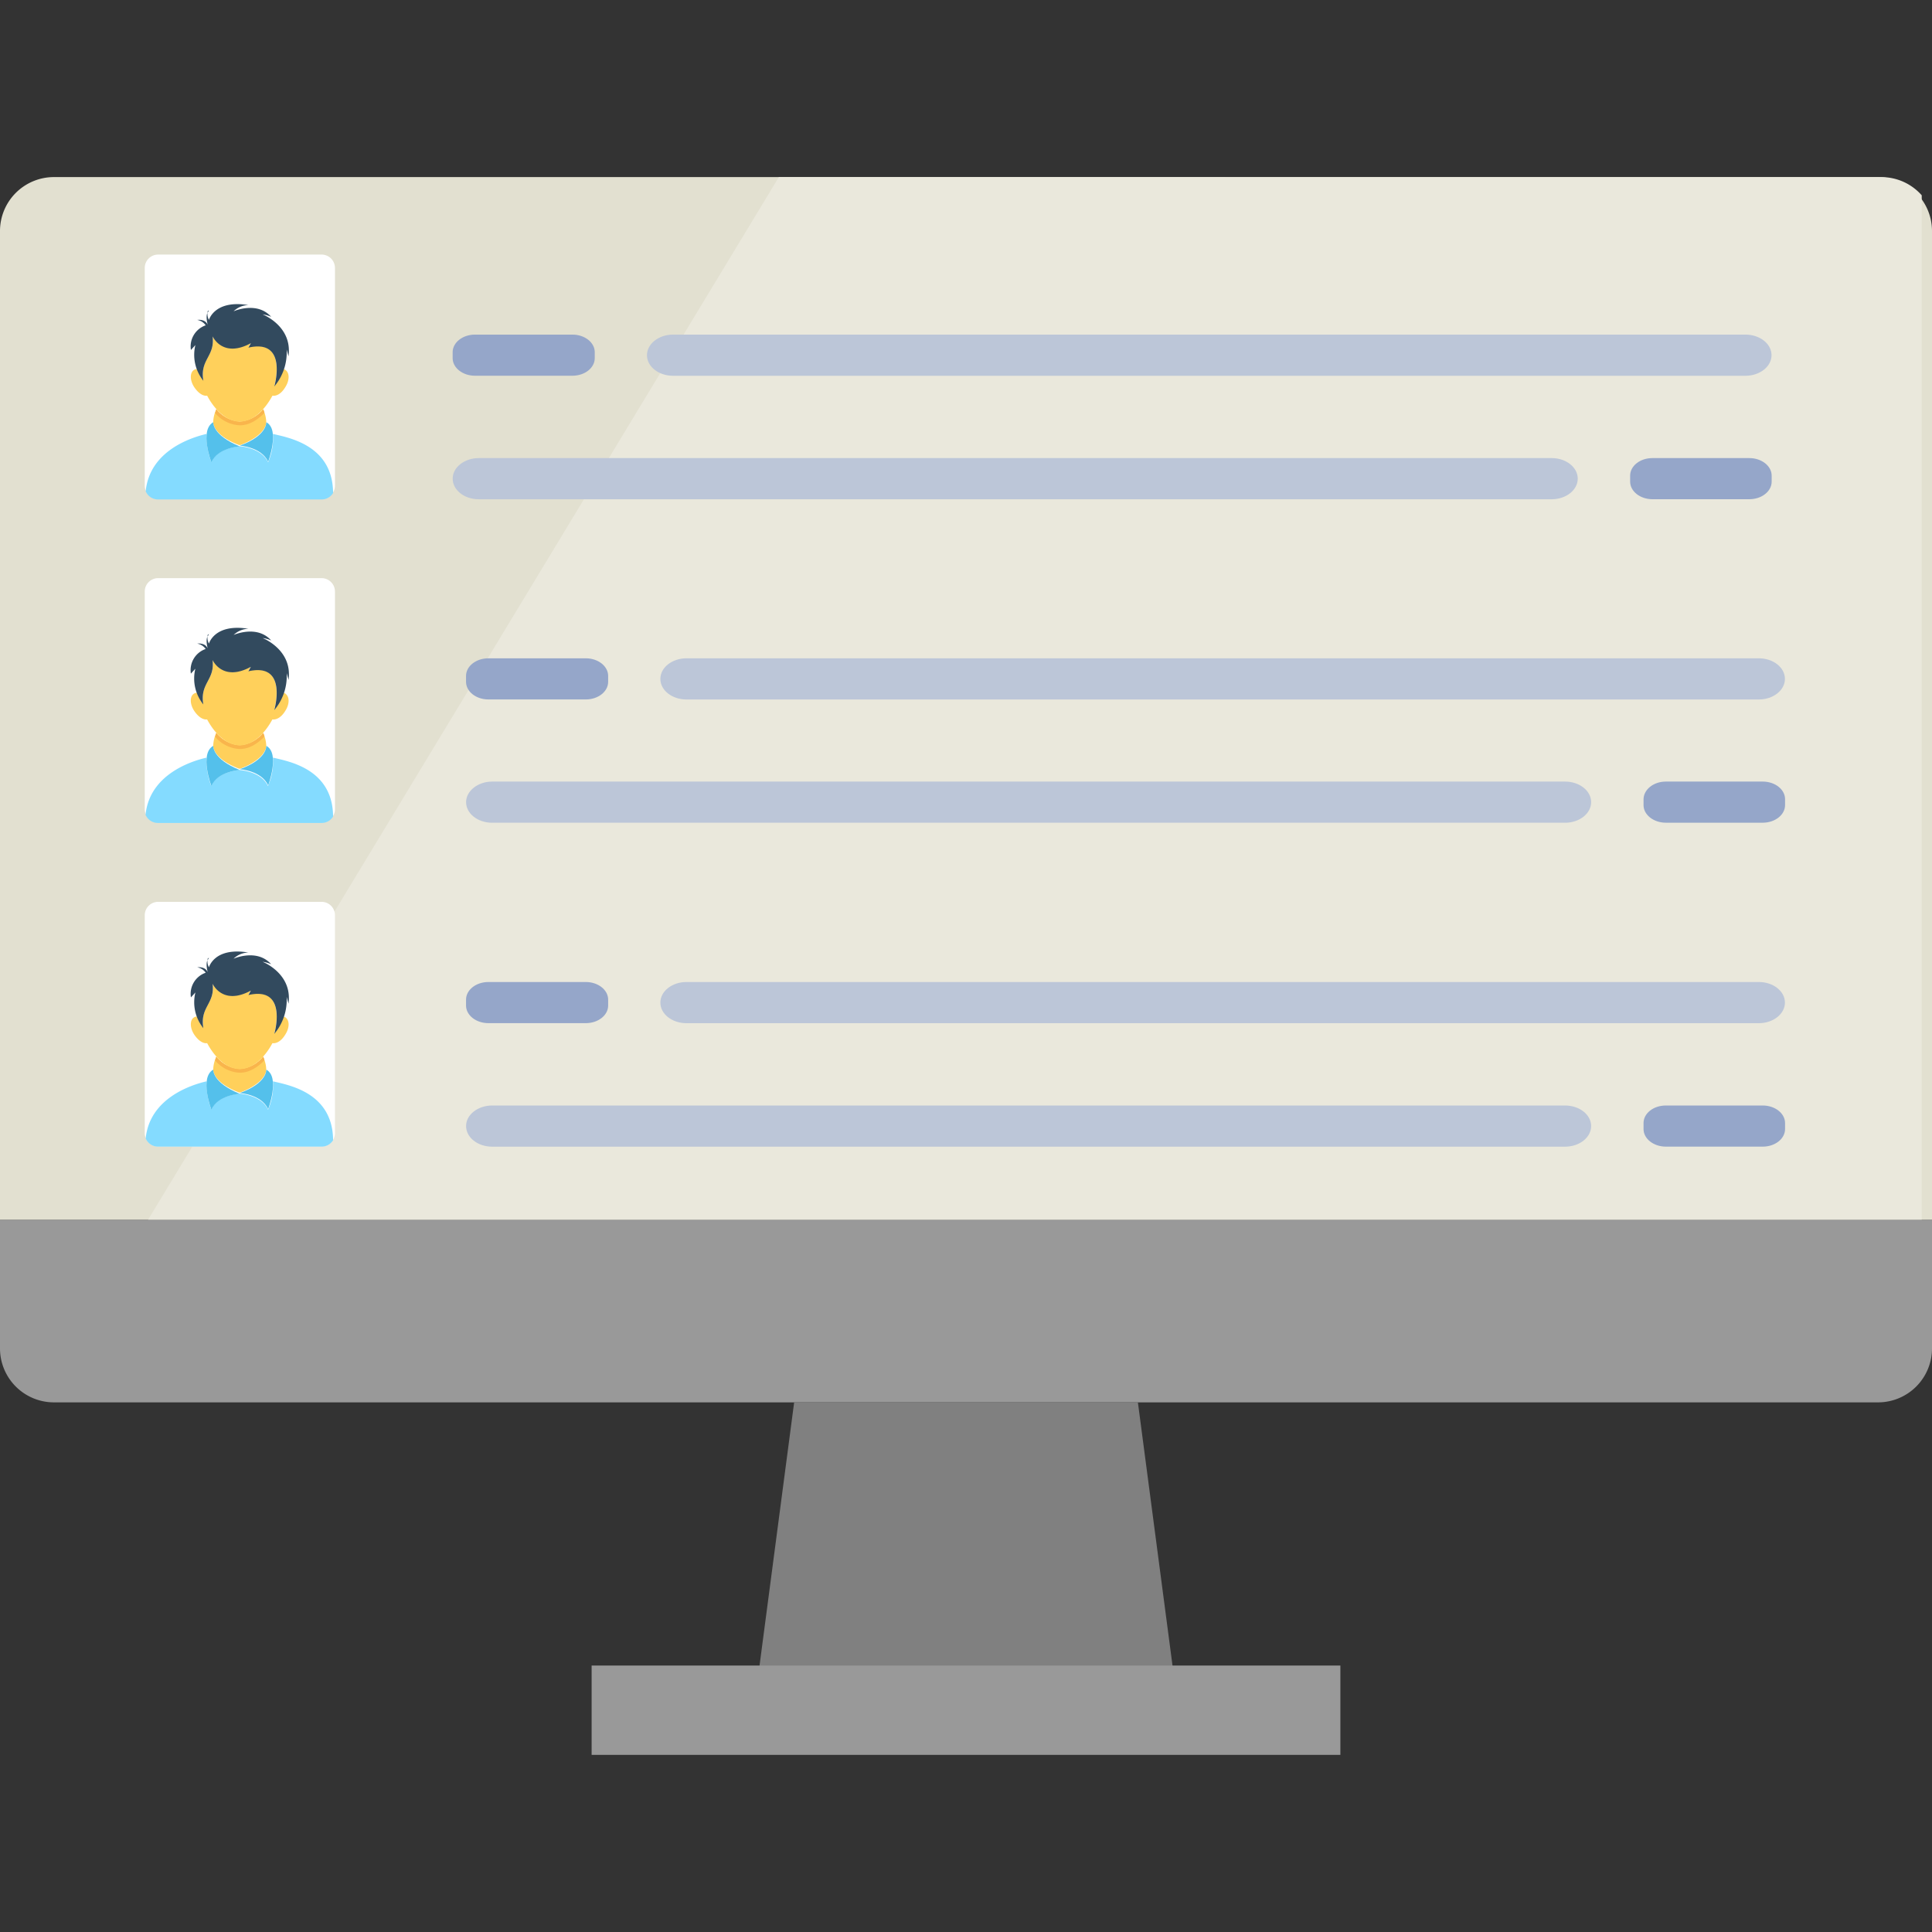 <svg id="Capa_1" data-name="Capa 1" xmlns="http://www.w3.org/2000/svg" viewBox="0 0 432.59 432.59"><rect x="0" y="0" width="432.59" height="432.59" fill="#333333" stroke="none"/><title>Artboard ۱</title><polygon points="254.79 314.05 263.85 382.94 168.75 382.94 177.81 314.05 254.79 314.05" fill="gray"/><path d="M432.59,273.1V302A12.08,12.08,0,0,1,420.51,314H12.08A12.08,12.08,0,0,1,0,302V273.1H432.59Z" fill="#999"/><path d="M432.59,51.74V273.1H0V51.74A12.08,12.08,0,0,1,12.08,39.65H420.51A12.08,12.08,0,0,1,432.59,51.74Z" fill="#e2e0d0"/><rect x="132.47" y="372.93" width="167.65" height="20" fill="#999"/><path d="M174.39,39.65,33.16,273.1H430.29V43.73a12,12,0,0,0-9-4.07Z" fill="#eae8dc"/><path d="M72,57H35.41a3,3,0,0,0-3,3v48.72a3,3,0,0,0,3,3H72a3,3,0,0,0,3-3V60A3,3,0,0,0,72,57Z" fill="#fff"/><path d="M61.13,97.16a13.9,13.9,0,0,1-1.1,6.35c-1.52-3.31-6.35-3.59-6.35-3.59s-5,.28-6.35,3.59a17,17,0,0,1-1.1-6.35C42.64,98,33.5,101,32.62,110a3,3,0,0,0,2.79,1.83H72a3,3,0,0,0,2.58-1.43C74.53,99.64,64.58,98,61.13,97.16Z" fill="#84dbff"/><path d="M59.62,94.54c0,.55-.41,3-5.8,5.11h-.28c-5.38-2.07-5.8-4.55-5.8-5.11h0a7.42,7.42,0,0,1,.69-2.9,7.35,7.35,0,0,0,5.24,2.76,7.35,7.35,0,0,0,5.24-2.76A7.42,7.42,0,0,1,59.62,94.54Z" fill="#ffd05b"/><path d="M59.62,94.54s.28,3-5.93,5.24c0,0,4.83.28,6.35,3.59C60,103.51,62.79,96.19,59.62,94.54Z" fill="#54c0eb"/><path d="M47.75,94.54c-3.17,1.79-.41,9-.41,9,1.38-3.31,6.35-3.59,6.35-3.59C47.47,97.43,47.75,94.54,47.75,94.54Z" fill="#54c0eb"/><path d="M59.2,92.47c-1.66,1.66-3.45,2.76-5.52,2.76a7.66,7.66,0,0,1-5.52-2.76c.14-.28.14-.55.28-.83a7.35,7.35,0,0,0,5.24,2.76,7.35,7.35,0,0,0,5.24-2.76A2,2,0,0,1,59.2,92.47Z" fill="#f9b54c"/><path d="M63.89,86.67C63.07,88.05,62,88.74,61,88.6c-1.79,3.31-4.42,5.8-7.31,5.8s-5.52-2.48-7.31-5.8c-1,.14-2.07-.69-2.9-1.93-1-1.52-1-3.31,0-3.86a1,1,0,0,1,.69-.14,8.76,8.76,0,0,0,1.38,2.48c-.83-4.83,2.62-5.24,2.07-9.94,0,0,2.21,5,8.56,1.52l-.55,1c8.69-1.93,5.93,8.14,5.8,8.69a12.61,12.61,0,0,0,2.07-3.73.51.51,0,0,1,.41.14C64.86,83.5,64.86,85.15,63.89,86.67Z" fill="#ffd05b"/><path d="M44.16,71.63s1.79-.28,2.35,1.1c0,0-.55-1.93,0-2.76s0-.28,0-.28a2.69,2.69,0,0,0,.28,1.93s1.24-4.55,8.83-3.31A4.92,4.92,0,0,0,52.3,69.7s5.24-2.35,8.42,1.24a6.7,6.7,0,0,0-1.93-.55s6.76,2.62,5.8,9.38l-.41-1.52a11.81,11.81,0,0,1-2.76,8.28s3.17-10.76-5.8-8.69l.55-1c-6.35,3.45-8.56-1.52-8.56-1.52.55,4.55-2.9,5.11-2.07,9.94a9.23,9.23,0,0,1-1.79-8l-1,1.1a5,5,0,0,1,3.31-5.52A2.93,2.93,0,0,0,44.16,71.63Z" fill="#324a5e"/><path d="M106.35,74.92h21.82c2.76,0,5,1.77,5,3.94v1.33c0,2.18-2.24,3.94-5,3.94H106.35c-2.76,0-5-1.77-5-3.94V78.87C101.35,76.69,103.59,74.92,106.35,74.92Z" fill="#95a6c9"/><path d="M150.7,74.92H390.82c3.23,0,5.84,2.06,5.84,4.61h0c0,2.54-2.62,4.61-5.84,4.61H150.7c-3.23,0-5.84-2.06-5.84-4.61h0C144.86,77,147.48,74.92,150.7,74.92Z" fill="#bcc6d8"/><path d="M107.2,102.57H347.43c3.23,0,5.84,2.06,5.84,4.61h0c0,2.54-2.62,4.61-5.84,4.61H107.2c-3.23,0-5.84-2.06-5.84-4.61h0C101.35,104.63,104,102.57,107.2,102.57Z" fill="#bcc6d8"/><path d="M370,102.57h21.69c2.76,0,5,1.77,5,3.94v1.33c0,2.18-2.24,3.94-5,3.94H370c-2.76,0-5-1.77-5-3.94v-1.33C365,104.33,367.21,102.57,370,102.57Z" fill="#95a6c9"/><path d="M109.35,147.4h21.82c2.76,0,5,1.77,5,3.94v1.33c0,2.18-2.24,3.94-5,3.94H109.35c-2.76,0-5-1.77-5-3.94v-1.33C104.35,149.17,106.59,147.4,109.35,147.4Z" fill="#95a6c9"/><path d="M153.7,147.4H393.82c3.23,0,5.84,2.06,5.84,4.61h0c0,2.54-2.62,4.61-5.84,4.61H153.7c-3.23,0-5.84-2.06-5.84-4.61h0C147.86,149.47,150.48,147.4,153.7,147.4Z" fill="#bcc6d8"/><path d="M110.2,175H350.43c3.23,0,5.84,2.06,5.84,4.61h0c0,2.54-2.62,4.61-5.84,4.61H110.2c-3.23,0-5.84-2.06-5.84-4.61h0C104.35,177.11,107,175,110.2,175Z" fill="#bcc6d8"/><path d="M373,175h21.69c2.76,0,5,1.77,5,3.94v1.33c0,2.18-2.24,3.94-5,3.94H373c-2.76,0-5-1.77-5-3.94V179C368,176.81,370.21,175,373,175Z" fill="#95a6c9"/><path d="M109.35,219.88h21.82c2.76,0,5,1.77,5,3.94v1.33c0,2.18-2.24,3.94-5,3.94H109.35c-2.76,0-5-1.77-5-3.94v-1.33C104.35,221.65,106.59,219.88,109.35,219.88Z" fill="#95a6c9"/><path d="M153.7,219.88H393.82c3.23,0,5.84,2.06,5.84,4.61h0c0,2.54-2.62,4.61-5.84,4.61H153.7c-3.23,0-5.84-2.06-5.84-4.61h0C147.86,221.95,150.48,219.88,153.7,219.88Z" fill="#bcc6d8"/><path d="M110.2,247.53H350.43c3.23,0,5.84,2.06,5.84,4.61h0c0,2.54-2.62,4.61-5.84,4.61H110.2c-3.23,0-5.84-2.06-5.84-4.61h0C104.35,249.59,107,247.53,110.2,247.53Z" fill="#bcc6d8"/><path d="M373,247.53h21.69c2.76,0,5,1.77,5,3.94v1.33c0,2.18-2.24,3.94-5,3.94H373c-2.76,0-5-1.77-5-3.94v-1.33C368,249.29,370.21,247.53,373,247.53Z" fill="#95a6c9"/><path d="M72,129.45H35.41a3,3,0,0,0-3,3v48.72a3,3,0,0,0,3,3H72a3,3,0,0,0,3-3V132.49A3,3,0,0,0,72,129.45Z" fill="#fff"/><path d="M61.13,169.64A13.9,13.9,0,0,1,60,176c-1.52-3.31-6.35-3.59-6.35-3.59s-5,.28-6.35,3.59a17,17,0,0,1-1.1-6.35c-3.59.83-12.73,3.86-13.61,12.79a3,3,0,0,0,2.79,1.83H72a3,3,0,0,0,2.58-1.43C74.53,172.12,64.58,170.47,61.13,169.64Z" fill="#84dbff"/><path d="M59.62,167c0,.55-.41,3-5.8,5.11h-.28c-5.38-2.07-5.8-4.55-5.8-5.11h0a7.42,7.42,0,0,1,.69-2.9,7.35,7.35,0,0,0,5.24,2.76,7.35,7.35,0,0,0,5.24-2.76A7.42,7.42,0,0,1,59.62,167Z" fill="#ffd05b"/><path d="M59.62,167s.28,3-5.93,5.24c0,0,4.83.28,6.35,3.59C60,176,62.79,168.67,59.62,167Z" fill="#54c0eb"/><path d="M47.75,167c-3.17,1.79-.41,9-.41,9,1.38-3.31,6.35-3.59,6.35-3.59C47.47,169.92,47.75,167,47.75,167Z" fill="#54c0eb"/><path d="M59.2,164.95c-1.66,1.66-3.45,2.76-5.52,2.76a7.66,7.66,0,0,1-5.52-2.76c.14-.28.14-.55.28-.83a7.35,7.35,0,0,0,5.24,2.76,7.35,7.35,0,0,0,5.24-2.76A2,2,0,0,1,59.2,164.95Z" fill="#f9b54c"/><path d="M63.89,159.15c-.83,1.38-1.93,2.07-2.9,1.93-1.79,3.31-4.42,5.8-7.31,5.8s-5.52-2.48-7.31-5.8c-1,.14-2.07-.69-2.9-1.93-1-1.52-1-3.31,0-3.86a1,1,0,0,1,.69-.14,8.76,8.76,0,0,0,1.38,2.48c-.83-4.83,2.62-5.24,2.07-9.94,0,0,2.21,5,8.56,1.52l-.55,1c8.69-1.93,5.93,8.14,5.8,8.69a12.61,12.61,0,0,0,2.07-3.73.51.51,0,0,1,.41.14C64.86,156,64.86,157.63,63.89,159.15Z" fill="#ffd05b"/><path d="M44.16,144.11s1.79-.28,2.35,1.1c0,0-.55-1.93,0-2.76s0-.28,0-.28a2.69,2.69,0,0,0,.28,1.93s1.24-4.55,8.83-3.31a4.92,4.92,0,0,0-3.31,1.38s5.24-2.35,8.42,1.24a6.7,6.7,0,0,0-1.93-.55s6.76,2.62,5.8,9.38l-.41-1.52A11.81,11.81,0,0,1,61.41,159s3.17-10.76-5.8-8.69l.55-1c-6.35,3.45-8.56-1.52-8.56-1.52.55,4.55-2.9,5.11-2.07,9.94a9.23,9.23,0,0,1-1.79-8l-1,1.1a5,5,0,0,1,3.31-5.52A2.93,2.93,0,0,0,44.16,144.11Z" fill="#324a5e"/><path d="M72,201.93H35.41a3,3,0,0,0-3,3V253.7a3,3,0,0,0,3,3H72a3,3,0,0,0,3-3V205A3,3,0,0,0,72,201.93Z" fill="#fff"/><path d="M61.13,242.12a13.9,13.9,0,0,1-1.1,6.35c-1.52-3.31-6.35-3.59-6.35-3.59s-5,.28-6.35,3.59a17,17,0,0,1-1.1-6.35c-3.59.83-12.73,3.86-13.61,12.79a3,3,0,0,0,2.79,1.83H72a3,3,0,0,0,2.58-1.43C74.53,244.6,64.58,242.95,61.13,242.12Z" fill="#84dbff"/><path d="M59.62,239.5c0,.55-.41,3-5.8,5.11h-.28c-5.38-2.07-5.8-4.55-5.8-5.11h0a7.42,7.42,0,0,1,.69-2.9,7.35,7.35,0,0,0,5.24,2.76,7.35,7.35,0,0,0,5.24-2.76A7.42,7.42,0,0,1,59.62,239.5Z" fill="#ffd05b"/><path d="M59.62,239.5s.28,3-5.93,5.24c0,0,4.83.28,6.35,3.59C60,248.47,62.79,241.16,59.62,239.5Z" fill="#54c0eb"/><path d="M47.75,239.5c-3.17,1.79-.41,9-.41,9,1.38-3.31,6.35-3.59,6.35-3.59C47.47,242.4,47.75,239.5,47.75,239.5Z" fill="#54c0eb"/><path d="M59.2,237.43c-1.66,1.66-3.45,2.76-5.52,2.76a7.66,7.66,0,0,1-5.52-2.76c.14-.28.14-.55.28-.83a7.35,7.35,0,0,0,5.24,2.76,7.35,7.35,0,0,0,5.24-2.76A2,2,0,0,1,59.2,237.43Z" fill="#f9b54c"/><path d="M63.89,231.63C63.07,233,62,233.7,61,233.57c-1.79,3.31-4.42,5.8-7.31,5.8s-5.52-2.48-7.31-5.8c-1,.14-2.07-.69-2.9-1.93-1-1.52-1-3.31,0-3.86a1,1,0,0,1,.69-.14,8.76,8.76,0,0,0,1.38,2.48c-.83-4.83,2.62-5.24,2.07-9.94,0,0,2.21,5,8.56,1.52l-.55,1c8.69-1.93,5.93,8.14,5.8,8.69a12.61,12.61,0,0,0,2.07-3.73.51.51,0,0,1,.41.14C64.86,228.46,64.86,230.12,63.89,231.63Z" fill="#ffd05b"/><path d="M44.16,216.59s1.79-.28,2.35,1.1c0,0-.55-1.93,0-2.76s0-.28,0-.28a2.69,2.69,0,0,0,.28,1.93S48,212,55.61,213.28a4.92,4.92,0,0,0-3.31,1.38s5.24-2.35,8.42,1.24a6.7,6.7,0,0,0-1.93-.55s6.76,2.62,5.8,9.38l-.41-1.52a11.81,11.81,0,0,1-2.76,8.28s3.17-10.76-5.8-8.69l.55-1c-6.35,3.45-8.56-1.52-8.56-1.52.55,4.55-2.9,5.11-2.07,9.94a9.23,9.23,0,0,1-1.79-8l-1,1.1a5,5,0,0,1,3.31-5.52A2.93,2.93,0,0,0,44.16,216.59Z" fill="#324a5e"/></svg>